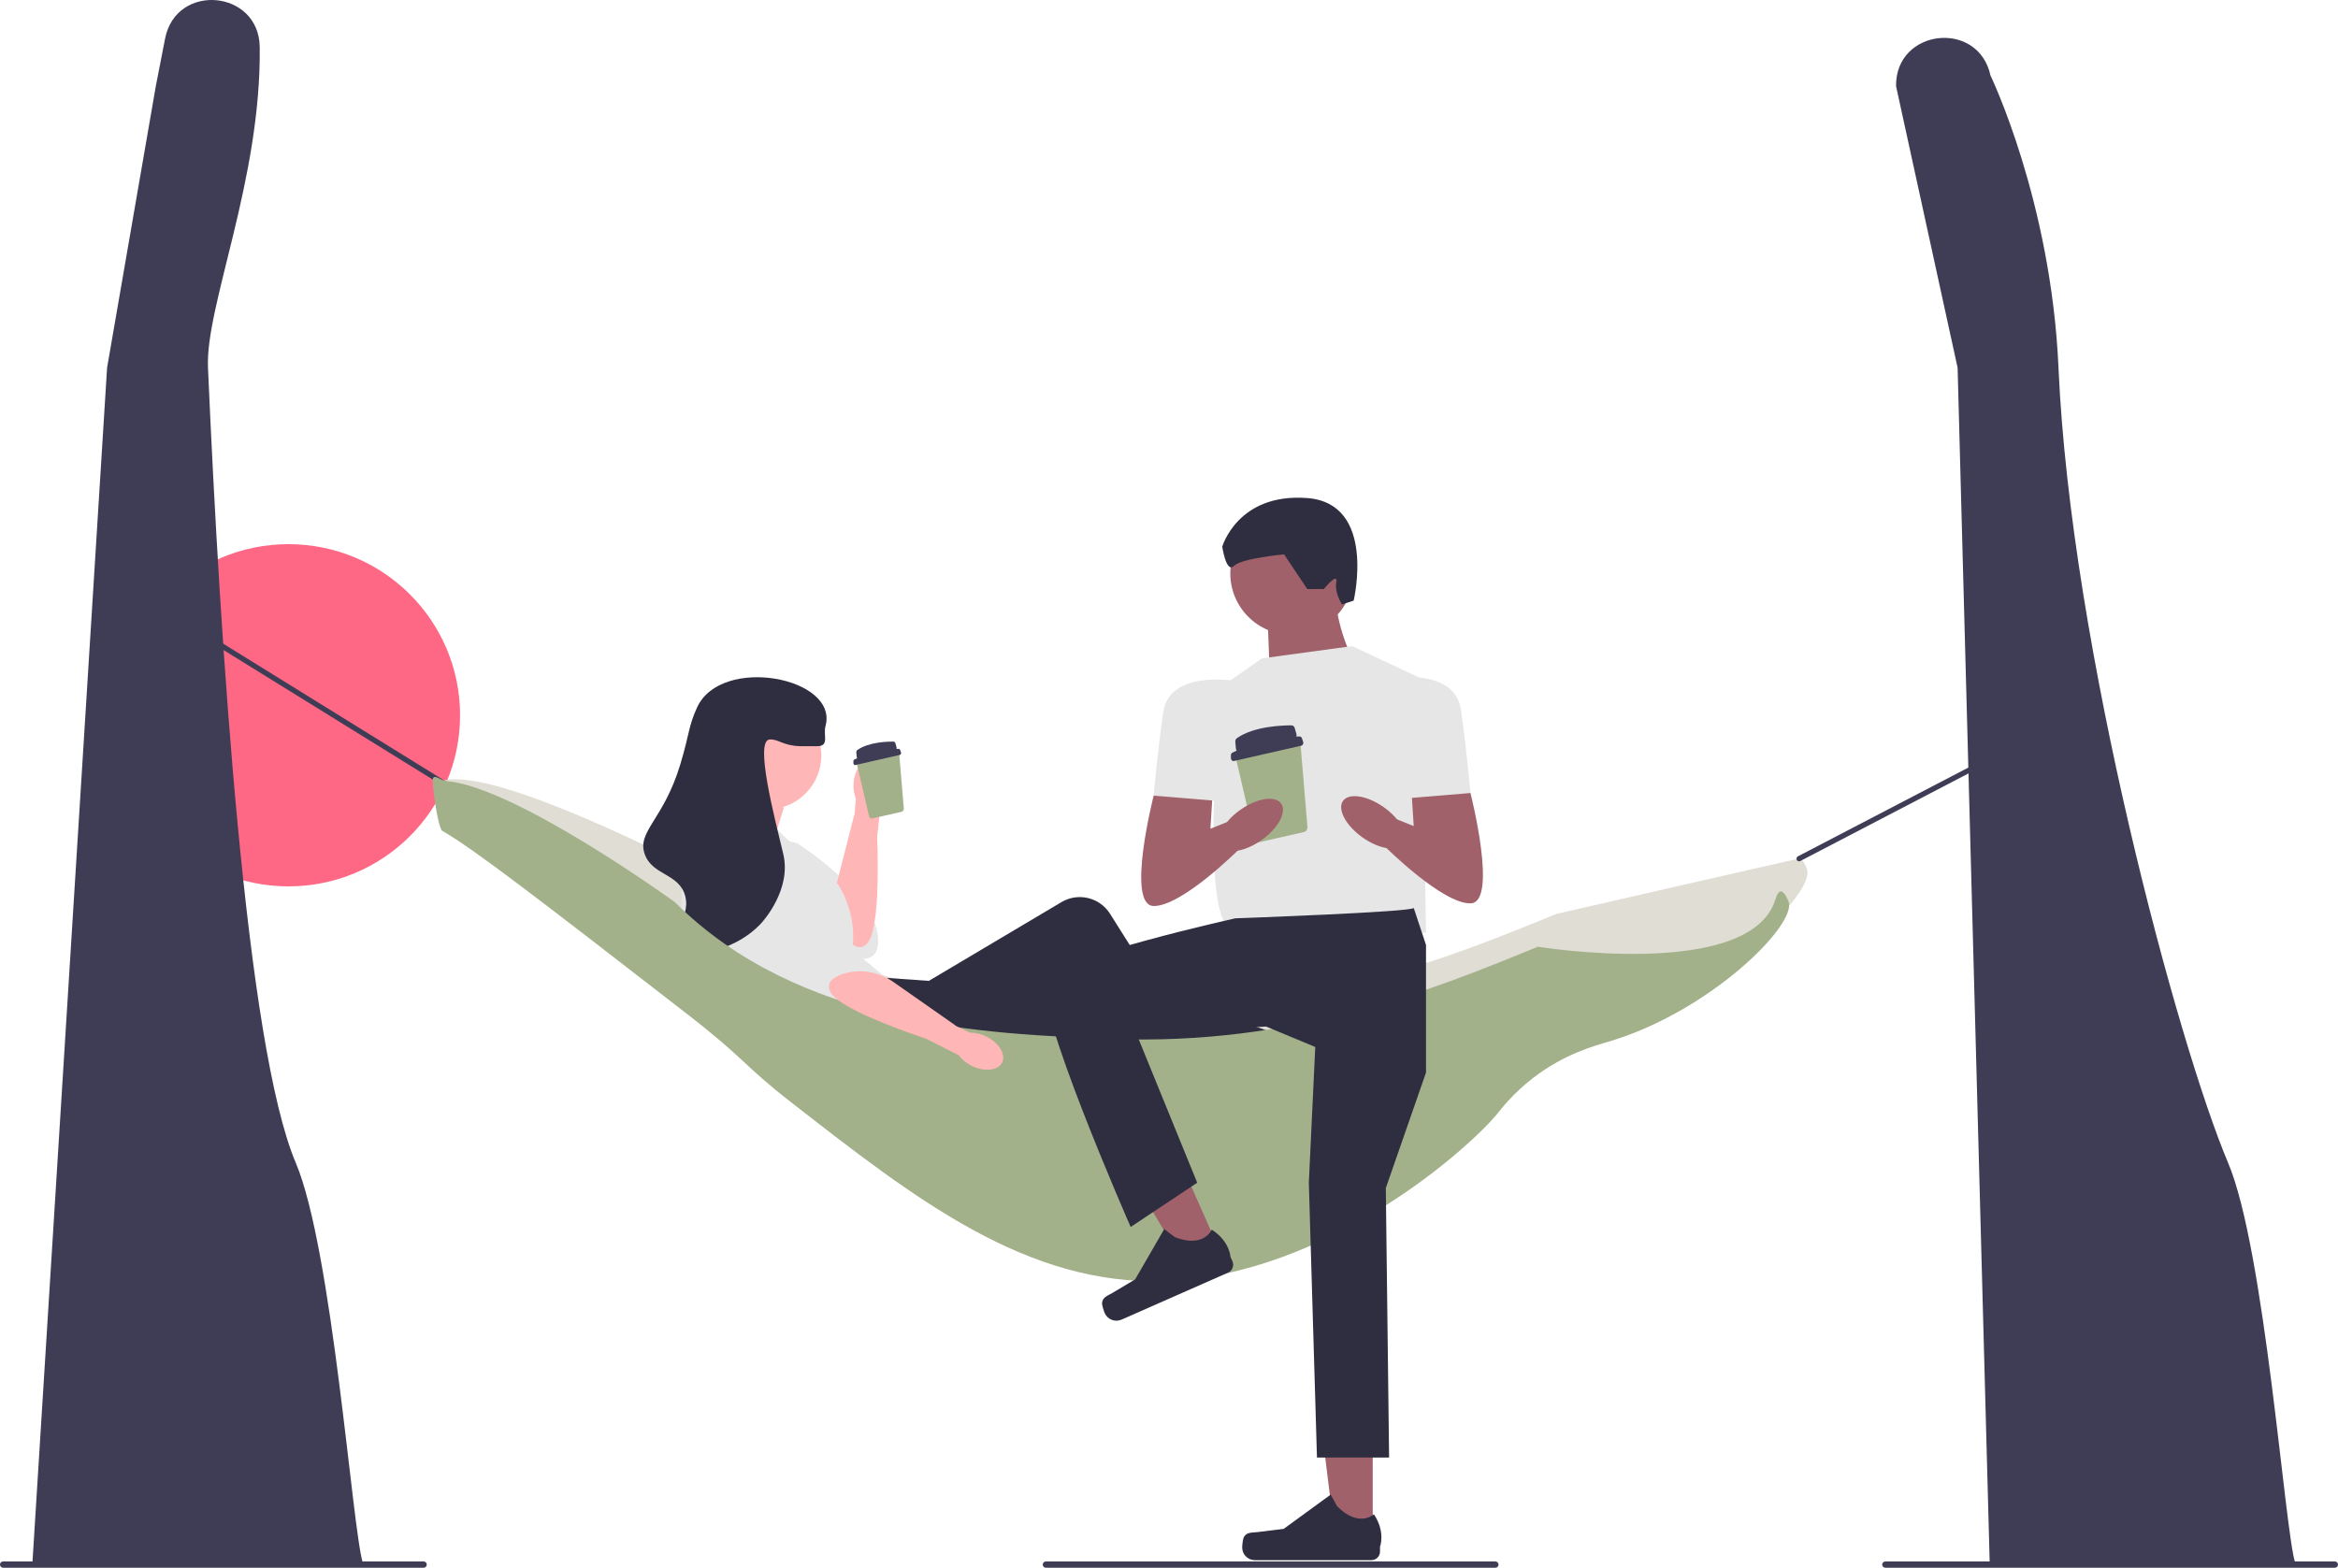 <svg width="249" height="167" viewBox="0 0 249 167" fill="none" xmlns="http://www.w3.org/2000/svg">
<g clip-path="url(#clip0_2163_1774)">
<path d="M30.724 94.42C40.816 94.42 48.998 86.26 48.998 76.193C48.998 66.126 40.816 57.966 30.724 57.966C20.631 57.966 12.449 66.126 12.449 76.193C12.449 86.26 20.631 94.42 30.724 94.42Z" fill="#FF6884"/>
<path d="M38.643 166.481H3.453L11.405 39.171L16.595 9.166L17.584 4.104C18.756 -1.89 27.592 -1.09 27.662 5.017C27.824 19.214 21.86 32.575 22.151 39.171C23.464 69.033 26.208 111.376 31.496 123.858C35.423 133.131 37.524 162.993 38.643 166.481Z" fill="#3F3D56"/>
<path d="M244.439 166.481H211.905L208.487 39.171L201.932 9.172C201.856 3.051 210.701 2.06 211.99 8.045C211.99 8.045 218.447 21.395 219.232 39.171C220.545 69.033 232.004 111.376 237.292 123.858C241.22 133.131 243.32 162.993 244.439 166.481Z" fill="#3F3D56"/>
<path d="M49.348 83.057C56.709 83.647 73.808 92.591 73.808 92.591C87.095 105.86 106.942 106.647 120.196 107.173C139.904 107.954 154.823 101.836 165.742 97.358C165.742 97.358 191.267 91.495 191.607 91.469C192.014 91.439 192.399 92.439 192.45 92.591C193.293 95.075 184.03 104.277 173.332 107.453C171.875 107.886 168.569 108.748 165.179 111.379C163.075 113.013 161.839 114.63 161.524 115.024C158.654 118.628 143.399 132.356 126.1 132.971C111.306 133.498 99.48 124.276 86.178 113.903C80.902 109.789 81.535 109.485 74.932 104.369C59.958 92.765 52.471 86.963 49.067 85.02C48.595 84.75 46.944 83.829 47.099 83.337C47.241 82.888 48.821 83.014 49.348 83.057Z" fill="#DAD7CD" fill-opacity="0.851"/>
<path d="M47.099 83.618C47.048 83.618 46.997 83.604 46.951 83.575L10.345 60.912C10.213 60.83 10.172 60.657 10.254 60.526C10.336 60.394 10.51 60.353 10.641 60.435L47.248 83.099C47.379 83.18 47.42 83.353 47.338 83.485C47.285 83.57 47.193 83.618 47.099 83.618Z" fill="#3F3D56"/>
<path d="M191.607 91.75C191.506 91.75 191.408 91.695 191.358 91.599C191.286 91.462 191.339 91.292 191.477 91.221L223.145 74.724C223.283 74.652 223.453 74.705 223.524 74.843C223.596 74.98 223.543 75.149 223.405 75.221L191.737 91.718C191.695 91.74 191.651 91.75 191.607 91.75Z" fill="#3F3D56"/>
<path d="M0 166.666C0 166.851 0.149 167 0.335 167H45.118C45.303 167 45.452 166.851 45.452 166.666C45.452 166.481 45.303 166.333 45.118 166.333H0.335C0.149 166.333 0 166.481 0 166.666Z" fill="#3F3D56"/>
<path d="M200.455 166.666C200.455 166.851 200.604 167 200.79 167H248.666C248.851 167 249 166.851 249 166.666C249 166.481 248.851 166.333 248.666 166.333H200.79C200.604 166.333 200.455 166.481 200.455 166.666Z" fill="#3F3D56"/>
<path d="M111.051 166.666C111.051 166.851 111.2 167 111.386 167H159.262C159.447 167 159.596 166.851 159.596 166.666C159.596 166.481 159.447 166.333 159.262 166.333H111.386C111.2 166.333 111.051 166.481 111.051 166.666Z" fill="#3F3D56"/>
<path d="M78.333 88.21C78.333 88.21 76.538 91.023 78.015 92.679C79.491 94.335 88.415 100.934 88.415 100.934C88.415 100.934 94.037 104.372 93.487 99.637C92.936 94.901 84.922 89.834 84.922 89.834L78.333 88.21Z" fill="#E6E6E6"/>
<path d="M92.922 80.767C91.962 80.674 91.066 81.819 90.921 83.324C90.854 83.925 90.933 84.532 91.15 85.096L91.006 86.804L90.977 86.807L88.978 94.648C88.513 96.471 88.893 98.425 90.07 99.895C90.77 100.769 91.594 101.303 92.345 100.514C93.59 99.206 93.55 92.811 93.419 89.155L93.831 85.354C94.153 84.842 94.347 84.261 94.397 83.658C94.542 82.154 93.882 80.859 92.922 80.767Z" fill="#FFB6B6"/>
<path d="M95.78 80.427L95.769 80.309C95.761 80.216 95.719 80.131 95.654 80.073C95.588 80.016 95.504 79.995 95.422 80.01L91.467 80.875C91.385 80.893 91.317 80.948 91.272 81.026C91.23 81.108 91.217 81.205 91.238 81.296L91.275 81.453L91.538 82.582L92.553 86.939C92.59 87.096 92.719 87.199 92.855 87.187C92.868 87.187 92.879 87.187 92.892 87.184L96.019 86.476C96.051 86.47 96.08 86.458 96.106 86.439C96.206 86.376 96.266 86.249 96.256 86.113L95.78 80.427Z" fill="#A3B18A"/>
<path d="M95.703 79.771C95.647 79.772 95.571 79.775 95.481 79.779C95.499 79.725 95.502 79.662 95.485 79.602L95.365 79.179C95.334 79.07 95.246 78.995 95.146 78.994C94.549 78.991 92.502 79.044 91.305 79.895C91.23 79.949 91.189 80.047 91.198 80.148L91.238 80.612C91.243 80.669 91.263 80.72 91.293 80.76C91.191 80.808 91.09 80.859 90.99 80.912C90.927 80.945 90.887 81.018 90.888 81.098L90.89 81.298C90.892 81.424 90.993 81.519 91.101 81.494L95.825 80.419C95.933 80.395 95.995 80.265 95.955 80.147L95.872 79.9C95.845 79.82 95.778 79.769 95.703 79.771Z" fill="#3F3D56"/>
<path d="M83.479 86.029L82.266 89.963L77.109 88.752L76.805 82.398L83.479 86.029Z" fill="#FFB6B6"/>
<path d="M76.199 87.845L82.872 88.45L85.546 91.055L89.243 94.199C89.243 94.199 91.366 97.225 90.76 101.158L94.4 104.184L85.299 113.49L73.772 103.881C73.772 103.881 69.828 92.081 76.199 87.845Z" fill="#E6E6E6"/>
<path d="M91.973 104.486L94.622 104.184L98.922 104.486L113.047 96.096C114.823 95.041 117.12 95.592 118.22 97.338L129.589 115.379L125.949 117.8L114.725 106.302L100.727 117.8C100.727 117.8 86.513 125.216 85.299 113.49L91.973 104.486Z" fill="#2F2E41"/>
<path d="M100.77 115.076L123.522 112.958L145.06 118.405L146.273 113.866L116.848 103.276L106.23 105.999L100.77 115.076Z" fill="#2F2E41"/>
<path d="M75.255 90.305C75.255 90.305 73.167 92.909 74.457 94.714C75.746 96.519 83.907 104.036 83.907 104.036C83.907 104.036 89.126 108.057 89.089 103.29C89.052 98.523 81.63 92.625 81.63 92.625L75.255 90.305Z" fill="#E6E6E6"/>
<path d="M81.71 86.219C84.891 86.219 87.469 83.647 87.469 80.474C87.469 77.302 84.891 74.73 81.71 74.73C78.529 74.73 75.95 77.302 75.95 80.474C75.95 83.647 78.529 86.219 81.71 86.219Z" fill="#FFB6B6"/>
<path d="M87.02 79.487C85.542 79.484 85.459 79.493 85.22 79.487C83.388 79.439 82.909 78.72 81.98 78.769C80.323 78.856 82.51 87.145 83.42 90.977C84.312 94.735 81.297 98.102 81.08 98.337C78.019 101.657 72.643 102.264 71.721 100.85C70.974 99.706 73.62 97.966 72.981 95.465C72.355 93.02 69.468 93.28 68.661 90.977C67.816 88.564 70.656 87.348 72.441 81.462C73.465 78.082 73.284 77.452 74.24 75.358C76.797 69.762 89.326 72.144 87.919 77.333C87.647 78.336 88.371 79.49 87.02 79.487Z" fill="#2F2E41"/>
<path d="M47.521 83.197C54.881 83.787 71.851 96.081 71.851 96.081C85.138 109.35 104.985 110.137 118.24 110.663C137.947 111.444 152.866 105.326 163.785 100.848C163.785 100.848 186.407 104.518 189.088 95.8C189.113 95.717 189.31 94.984 189.65 94.959C190.057 94.929 190.442 95.929 190.493 96.081C191.336 98.565 182.074 107.767 171.376 110.943C169.918 111.376 166.612 112.237 163.222 114.869C161.118 116.503 159.882 118.119 159.568 118.514C156.697 122.118 141.442 135.845 124.144 136.461C109.349 136.988 97.523 127.765 84.221 117.393C78.945 113.279 79.578 112.975 72.975 107.858C58.001 96.255 50.514 90.453 47.11 88.51C46.639 88.24 45.96 83.409 46.115 82.916C46.258 82.467 46.993 83.155 47.521 83.197Z" fill="#A3B18A"/>
<path d="M106.726 113.188C107.153 112.326 106.398 111.084 105.039 110.414C104.5 110.139 103.903 109.996 103.297 109.999L101.748 109.259L101.755 109.23L95.115 104.582C93.572 103.502 91.606 103.162 89.81 103.738C88.742 104.08 87.949 104.659 88.422 105.639C89.206 107.264 95.214 109.498 98.688 110.674L102.103 112.407C102.469 112.889 102.945 113.276 103.492 113.537C104.851 114.207 106.298 114.051 106.726 113.188Z" fill="#FFB6B6"/>
<path d="M144.009 70.132C144.009 70.132 141.824 65.775 142.261 61.853L134.991 65.611L135.271 72.746L144.009 70.132Z" fill="#A0616A"/>
<path d="M137.587 67.624C141.209 67.624 144.145 64.695 144.145 61.083C144.145 57.47 141.209 54.541 137.587 54.541C133.965 54.541 131.029 57.47 131.029 61.083C131.029 64.695 133.965 67.624 137.587 67.624Z" fill="#A0616A"/>
<path d="M146.196 163.805L142.194 163.804L140.291 148.408L146.197 148.409L146.196 163.805Z" fill="#A0616A"/>
<path d="M132.485 163.714C132.361 163.924 132.295 164.599 132.295 164.843C132.295 165.591 132.903 166.197 133.653 166.197H146.046C146.558 166.197 146.973 165.784 146.973 165.273V164.758C146.973 164.758 147.586 163.212 146.324 161.305C146.324 161.305 144.755 162.798 142.411 160.46L141.72 159.211L136.716 162.861L133.942 163.202C133.335 163.276 132.797 163.19 132.485 163.714Z" fill="#2F2E41"/>
<path d="M134.398 70.132L144.009 68.825L151.436 72.311L151.873 99.327C151.873 99.327 133.603 101.506 130.724 98.674C127.845 95.841 130.029 73.182 130.029 73.182L134.398 70.132Z" fill="#E6E6E6"/>
<path d="M139.227 62.749H140.99C140.99 62.749 142.52 60.871 142.314 62.015C142.108 63.16 142.932 64.391 142.932 64.391L144.166 63.981C144.166 63.981 146.636 53.624 139.227 53.055C131.819 52.486 130.172 58.233 130.172 58.233C130.172 58.233 130.584 61.107 131.407 60.286C132.23 59.465 136.758 59.054 136.758 59.054L139.227 62.749Z" fill="#2F2E41"/>
<path d="M129.948 133.322L126.288 134.936L118.303 121.624L123.705 119.242L129.948 133.322Z" fill="#A0616A"/>
<path d="M117.372 138.771C117.343 139.013 117.557 139.657 117.656 139.88C117.959 140.564 118.761 140.873 119.447 140.571L130.782 135.571C131.249 135.364 131.461 134.818 131.254 134.352L131.045 133.881C131.045 133.881 130.979 132.219 129.051 130.985C129.051 130.985 128.222 132.983 125.13 131.79L123.991 130.927L120.895 136.284L118.497 137.714C117.972 138.027 117.445 138.166 117.372 138.771Z" fill="#2F2E41"/>
<path d="M150.562 96.713L151.872 100.665V114.252L147.591 126.561L147.941 155.261H140.259L139.392 125.987L140.077 111.528L134.834 109.349L121.064 110.197L127.504 125.987L120.418 130.701C120.418 130.701 109.819 106.61 111.405 104.276C112.991 101.942 131.558 97.824 131.558 97.824C131.558 97.824 150.562 97.148 150.562 96.713Z" fill="#2F2E41"/>
<path d="M154.494 81.026L156.606 84.476C156.606 84.476 159.592 96.182 156.606 96.229C153.62 96.277 147.591 90.264 147.591 90.264L148.377 87.126L150.562 87.998L150.125 81.026H154.494Z" fill="#A0616A"/>
<path d="M147.94 72.256C147.94 72.256 154.93 71.028 155.586 75.591C156.241 80.154 156.606 84.476 156.606 84.476L149.033 85.102L147.94 72.256Z" fill="#E6E6E6"/>
<path d="M149.458 89.88C150.09 88.995 149.163 87.256 147.389 85.995C145.615 84.735 143.664 84.43 143.032 85.315C142.4 86.2 143.326 87.939 145.101 89.2C146.875 90.461 148.826 90.765 149.458 89.88Z" fill="#A0616A"/>
<path d="M138.52 79.445L138.504 79.266C138.492 79.124 138.428 78.995 138.328 78.908C138.229 78.821 138.101 78.788 137.977 78.811L131.97 80.126C131.847 80.153 131.743 80.236 131.675 80.355C131.611 80.479 131.591 80.626 131.623 80.764L131.679 81.003L132.078 82.717L133.62 89.333C133.676 89.572 133.871 89.728 134.079 89.71C134.099 89.71 134.115 89.71 134.135 89.706L138.884 88.63C138.932 88.621 138.975 88.603 139.015 88.575C139.167 88.479 139.259 88.286 139.243 88.079L138.52 79.445Z" fill="#A3B18A"/>
<path d="M138.404 78.448C138.318 78.45 138.203 78.455 138.066 78.462C138.093 78.378 138.098 78.284 138.072 78.191L137.89 77.55C137.843 77.383 137.709 77.27 137.557 77.269C136.65 77.264 133.543 77.345 131.725 78.638C131.611 78.719 131.549 78.869 131.562 79.022L131.623 79.726C131.63 79.813 131.661 79.89 131.707 79.951C131.552 80.024 131.398 80.1 131.246 80.181C131.15 80.231 131.09 80.343 131.092 80.464L131.095 80.767C131.097 80.959 131.251 81.102 131.415 81.065L138.589 79.433C138.752 79.396 138.847 79.198 138.786 79.02L138.66 78.644C138.619 78.523 138.517 78.445 138.404 78.448Z" fill="#3F3D56"/>
<path d="M124.979 81.306L122.867 84.757C122.867 84.757 119.881 96.462 122.867 96.51C125.853 96.557 131.881 90.544 131.881 90.544L131.095 87.407L128.911 88.278L129.348 81.306H124.979Z" fill="#A0616A"/>
<path d="M131.532 72.536C131.532 72.536 124.542 71.308 123.887 75.871C123.232 80.435 122.867 84.757 122.867 84.757L130.44 85.382L131.532 72.536Z" fill="#E6E6E6"/>
<path d="M134.372 89.481C136.147 88.22 137.073 86.481 136.441 85.596C135.809 84.711 133.859 85.015 132.084 86.276C130.31 87.536 129.383 89.276 130.015 90.161C130.647 91.046 132.598 90.741 134.372 89.481Z" fill="#A0616A"/>
</g>
<defs>
<clipPath id="clip0_2163_1774">
<rect width="249" height="167" fill="white"/>
</clipPath>
</defs>
</svg>
